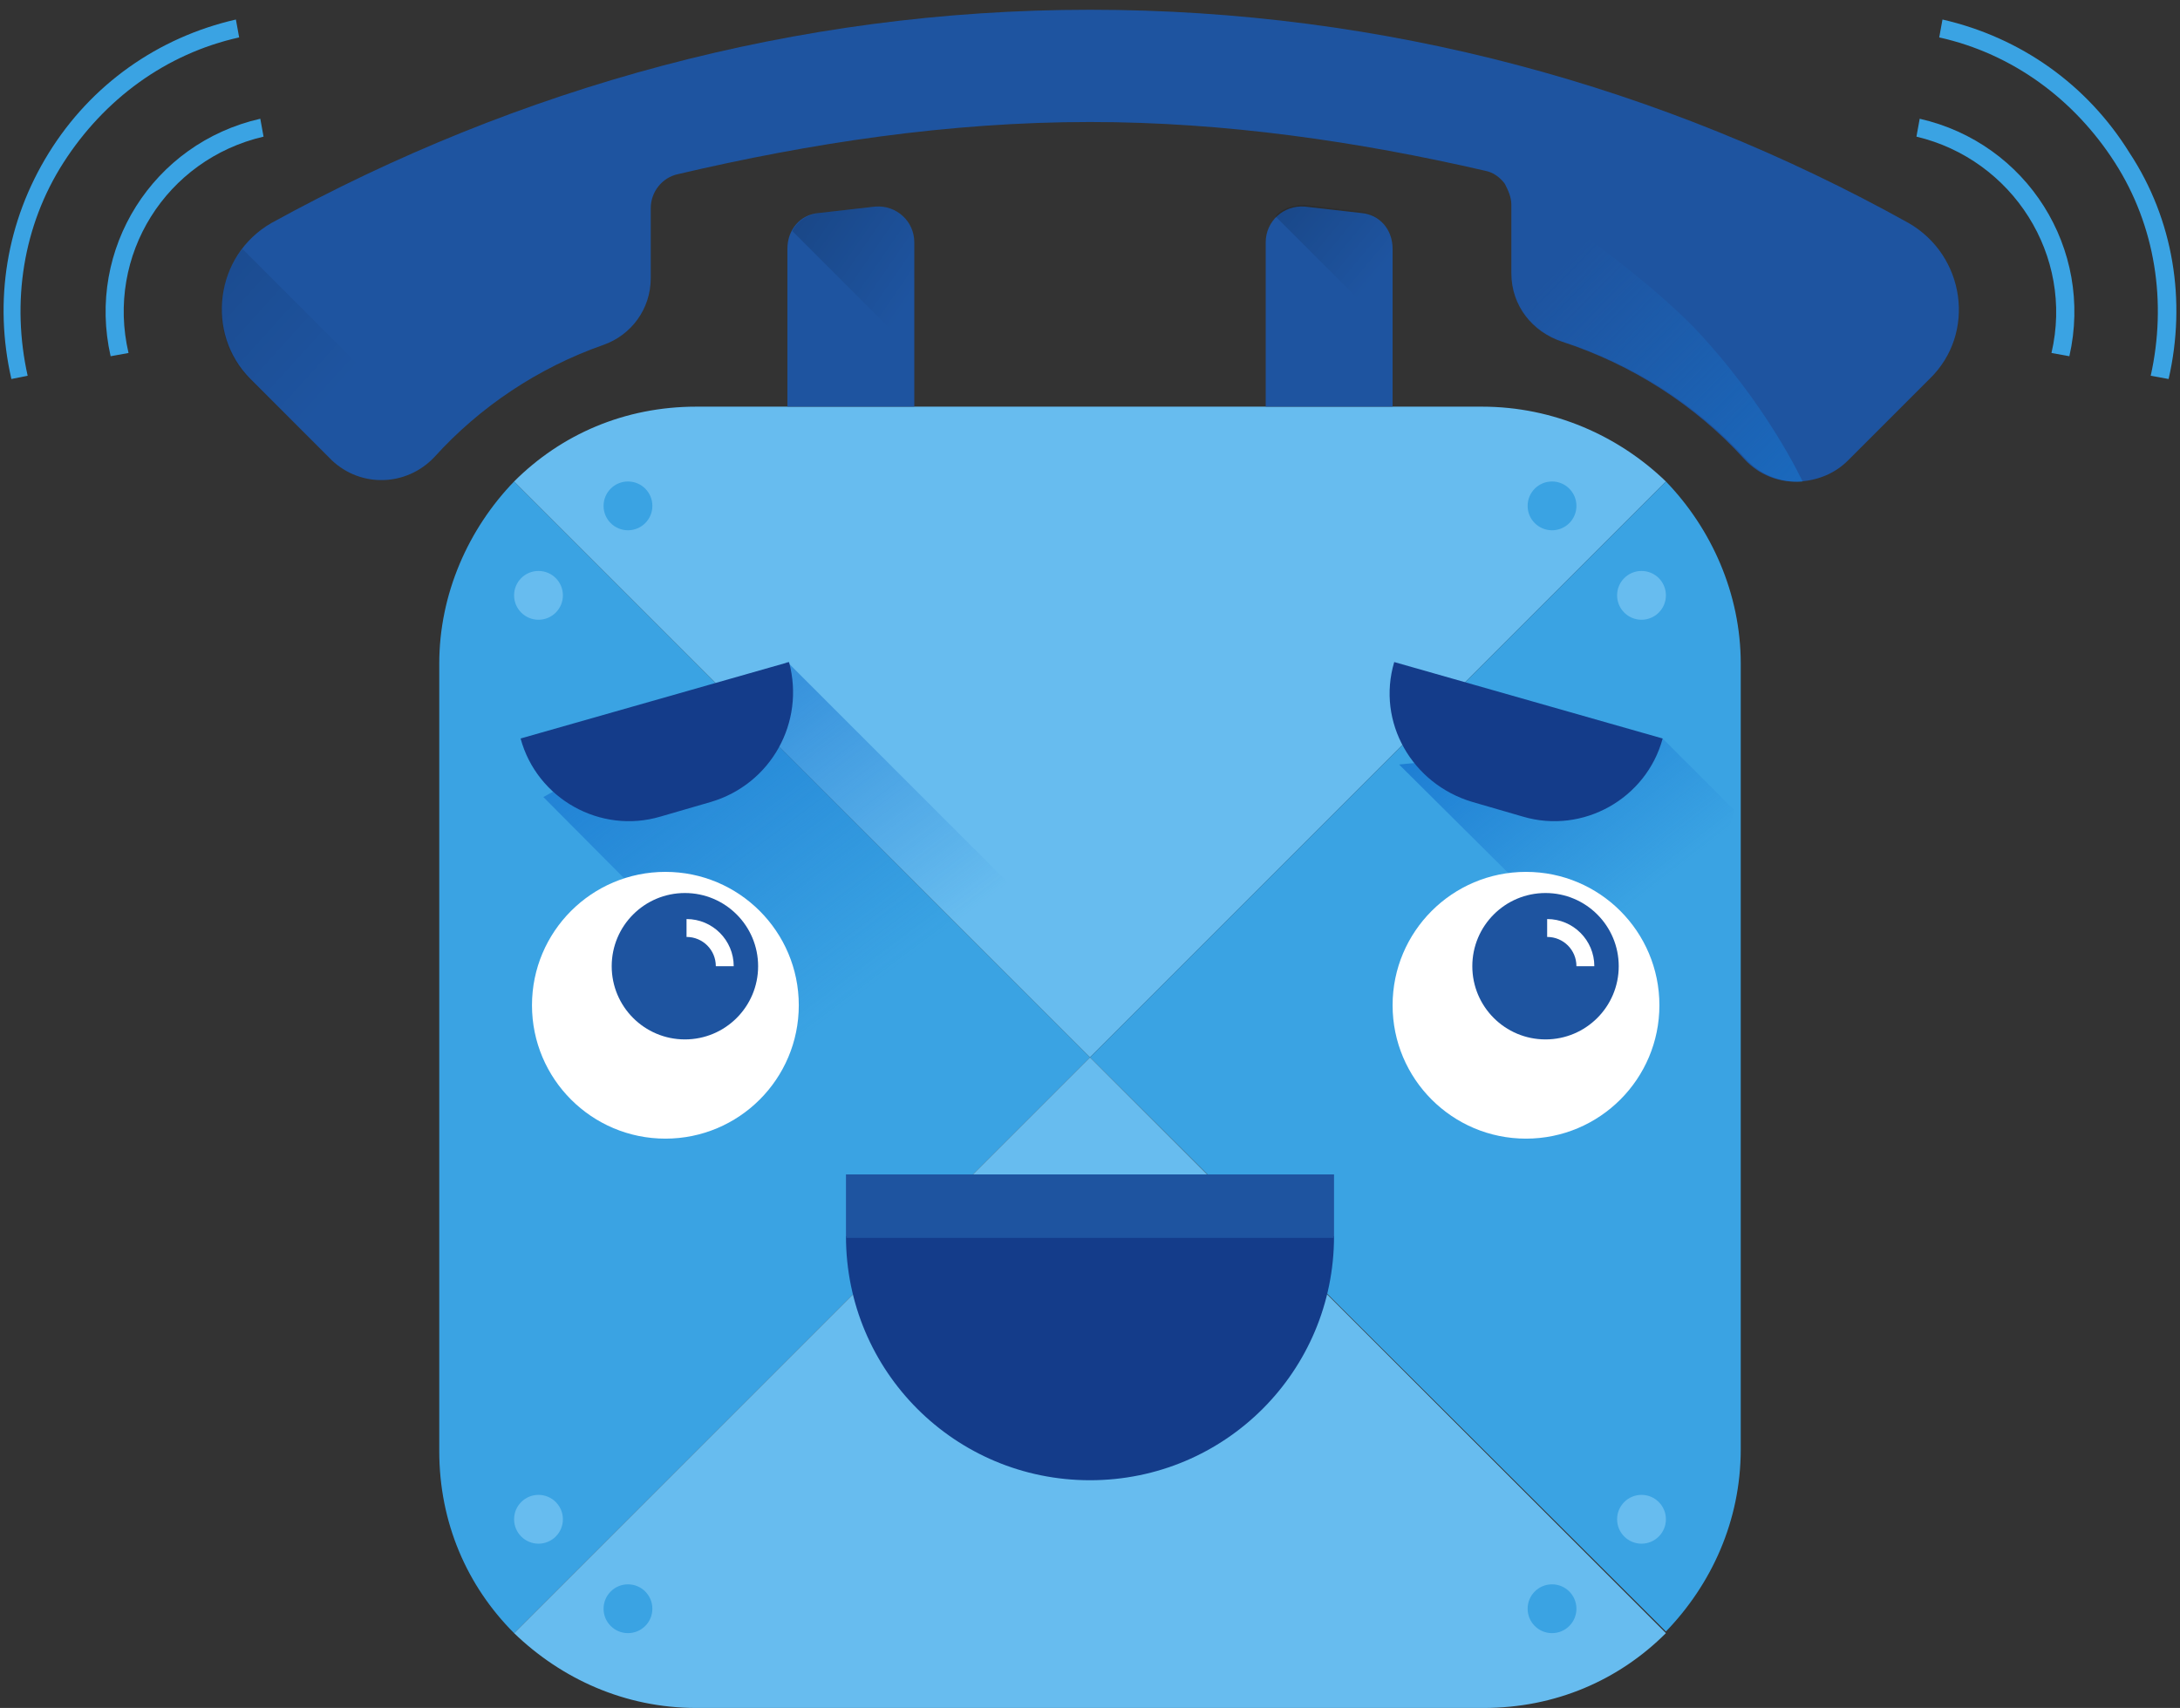 <svg xmlns="http://www.w3.org/2000/svg" width="134" height="105" viewBox="0 0 134 105">
    <rect x="0" y="0" width="134" height="105" fill="#333333" stroke="none"/>
    <defs>
        <linearGradient id="a" x1="2.173%" x2="76.04%" y1="-11.047%" y2="74.344%">
            <stop offset="0%" stop-color="#1877D0"/>
            <stop offset="100%" stop-color="#1877D0" stop-opacity="0"/>
        </linearGradient>
        <linearGradient id="b" x1="14.4%" x2="78.355%" y1="-23.917%" y2="48.473%">
            <stop offset="0%" stop-color="#1877D0"/>
            <stop offset="100%" stop-color="#1877D0" stop-opacity="0"/>
        </linearGradient>
        <linearGradient id="c" x1="48.733%" x2="-55.737%" y1="63.745%" y2="-35.458%">
            <stop offset="0%" stop-opacity="0"/>
            <stop offset="100%"/>
        </linearGradient>
        <linearGradient id="d" x1="108.02%" x2="16.907%" y1="119.369%" y2="28.816%">
            <stop offset="0%" stop-color="#1877D0"/>
            <stop offset="100%" stop-color="#1877D0" stop-opacity="0"/>
        </linearGradient>
        <linearGradient id="e" x1="101.436%" x2="-3.219%" y1="58.275%" y2="-28.871%">
            <stop offset="0%" stop-opacity="0"/>
            <stop offset="100%"/>
        </linearGradient>
        <linearGradient id="f" x1="89.222%" x2="-8.718%" y1="51.419%" y2="-37.844%">
            <stop offset="0%" stop-opacity="0"/>
            <stop offset="100%"/>
        </linearGradient>
    </defs>
    <g fill="none" fill-rule="evenodd">
        <path fill="#3AA3E3" fill-rule="nonzero" d="M31.6 29.6L67 65l-35.4 35.4c-2.9-2.9-4.6-6.8-4.6-11.2V40.8c0-4.3 1.8-8.3 4.6-11.2z"/>
        <path fill="#67BCEF" fill-rule="nonzero" d="M102.4 29.6L67 65 31.6 29.6c2.9-2.9 6.8-4.6 11.2-4.6h48.3c4.4 0 8.4 1.8 11.3 4.6z"/>
        <path fill="#3AA3E3" fill-rule="nonzero" d="M107 40.8v48.3c0 4.4-1.8 8.3-4.6 11.2L67 65l35.4-35.4c2.8 2.9 4.6 6.9 4.6 11.2z"/>
        <path fill="url(#a)" fill-rule="nonzero" d="M62.3 54.6L50 65.7 33.4 49l15-8.3z"/>
        <path fill="#67BCEF" fill-rule="nonzero" d="M102.4 100.4c-2.9 2.9-6.8 4.6-11.2 4.6H42.8c-4.4 0-8.3-1.8-11.2-4.6L67 65l35.4 35.4z"/>
        <circle cx="95.4" cy="31.1" r="1.5" fill="#3AA3E3" fill-rule="nonzero"/>
        <circle cx="100.9" cy="36.6" r="1.5" fill="#67BCEF" fill-rule="nonzero"/>
        <circle cx="33.1" cy="36.6" r="1.5" fill="#67BCEF" fill-rule="nonzero"/>
        <circle cx="38.6" cy="31.1" r="1.5" fill="#3AA3E3" fill-rule="nonzero"/>
        <circle cx="38.6" cy="98.9" r="1.5" fill="#3AA3E3" fill-rule="nonzero"/>
        <circle cx="33.1" cy="93.4" r="1.5" fill="#67BCEF" fill-rule="nonzero"/>
        <circle cx="100.9" cy="93.4" r="1.5" fill="#67BCEF" fill-rule="nonzero"/>
        <circle cx="95.4" cy="98.9" r="1.5" fill="#3AA3E3" fill-rule="nonzero"/>
        <path fill="url(#b)" fill-rule="nonzero" d="M106.6 49.8l-3.9 13.8L86 47l16.2-1.6z"/>
        <path fill="#143C8A" fill-rule="nonzero" d="M90.5 49.3l3.1.9c3.7 1.1 7.6-1.1 8.6-4.8l-16.5-4.7c-1.1 3.7 1.1 7.5 4.8 8.6z"/>
        <circle cx="93.8" cy="61.8" r="8.2" fill="#FFF" fill-rule="nonzero"/>
        <circle cx="40.9" cy="61.8" r="8.2" fill="#FFF" fill-rule="nonzero"/>
        <path fill="#143C8A" fill-rule="nonzero" d="M43.7 49.3l-3.1.9c-3.7 1.1-7.6-1.1-8.6-4.8l16.5-4.7c1 3.7-1.1 7.5-4.8 8.6z"/>
        <g fill-rule="nonzero" transform="translate(90 54)">
            <circle cx="5" cy="5.4" r="4.5" fill="#1E54A0"/>
            <g transform="translate(2 2)">
                <circle cx="3" cy="3.4" r="2.4" fill="#1E54A0"/>
                <path fill="#FFF" d="M6 3.4H4.9c0-1-.8-1.8-1.8-1.8V.5C4.7.5 6 1.8 6 3.4z"/>
            </g>
        </g>
        <g fill-rule="nonzero" transform="translate(37 54)">
            <circle cx="5.1" cy="5.4" r="4.5" fill="#1E54A0"/>
            <g transform="translate(2 2)">
                <circle cx="3.1" cy="3.4" r="2.4" fill="#1E54A0"/>
                <path fill="#FFF" d="M6.1 3.4H5c0-1-.8-1.8-1.8-1.8V.5c1.6 0 2.9 1.3 2.9 2.9z"/>
            </g>
        </g>
        <path fill="#143C8A" fill-rule="nonzero" d="M67 91c-8.3 0-15-6.7-15-15h30c0 8.3-6.7 15-15 15z"/>
        <path fill="#1E54A0" fill-rule="nonzero" d="M52 72.2h30v3.9H52zM118.6 23.3l-5 5c-.8.8-1.8 1.2-2.9 1.3-1.3.1-2.6-.4-3.5-1.4-3-3.3-6.9-5.8-11.2-7.2-1.8-.6-3.1-2.2-3.1-4.2v-4.2c0-.5-.2-.9-.4-1.3-.3-.4-.7-.7-1.2-.8-7.8-1.8-16-3-24.3-3-8.7 0-17.2 1.3-25.3 3.2-1 .2-1.7 1.1-1.7 2.1v4.3c0 1.9-1.2 3.5-2.9 4.1-4 1.4-7.6 3.8-10.4 6.9-1.7 1.8-4.5 1.9-6.3.2l-5-5c-2.8-2.8-2.2-7.6 1.3-9.6C31.8 5.4 48.9.6 67 .6c18.1 0 35.2 4.7 50.3 13.1 3.5 2 4.2 6.8 1.3 9.6z"/>
        <path fill="url(#c)" fill-rule="nonzero" d="M14.9 15.3l12.3 12.3c-.2.2-.4.4-.5.6-1.7 1.8-4.5 1.9-6.3.2l-5-5c-2.3-2.3-2.3-5.8-.5-8.1z" opacity=".2"/>
        <path fill="url(#d)" fill-rule="nonzero" d="M110.8 29.6c-1.3.1-2.6-.4-3.5-1.4-3-3.3-6.9-5.8-11.2-7.2-1.8-.6-3.1-2.2-3.1-4.2v-4.2c0-.5-.2-.9-.4-1.3 0 0 6.8 4.1 11.4 8.7 4.6 4.8 6.8 9.6 6.8 9.6z" opacity=".7"/>
        <path fill="#3AA3E3" fill-rule="nonzero" d="M.7 23.3C-.4 18.5.4 13.6 3 9.4c2.6-4.2 6.7-7.1 11.5-8.2l.2 1.1c-4.5 1-8.3 3.8-10.8 7.7-2.5 3.9-3.2 8.6-2.2 13.1l-1 .2z"/>
        <path fill="#3AA3E3" fill-rule="nonzero" d="M6.8 21.9C5.3 15.3 9.4 8.8 16 7.3l.2 1.1c-6 1.4-9.7 7.3-8.3 13.3l-1.1.2zM133.3 23.3l-1.1-.2c1-4.5.3-9.2-2.2-13.1-2.5-3.9-6.3-6.7-10.8-7.7l.2-1.1c4.8 1.1 8.9 4 11.5 8.2 2.7 4.1 3.5 9.1 2.4 13.9z"/>
        <path fill="#3AA3E3" fill-rule="nonzero" d="M127.2 21.9l-1.1-.2c1.4-6-2.4-11.9-8.3-13.3l.2-1.1c6.6 1.5 10.7 8 9.2 14.6z"/>
        <path fill="#1E54A0" fill-rule="nonzero" d="M53.8 12.7l-3.5.4c-1.1.1-1.9 1-1.9 2.2V25h7.8V14.9c0-1.3-1.1-2.3-2.4-2.2z"/>
        <path fill="url(#e)" fill-rule="nonzero" d="M8.2 2.9v6.8L.7 2.2c.3-.6.9-1 1.6-1.1L5.8.7c1.3-.1 2.4.9 2.4 2.2z" opacity=".2" transform="translate(48 12)"/>
        <path fill="#1E54A0" fill-rule="nonzero" d="M83.7 13.1l-3.5-.4c-1.3-.1-2.4.9-2.4 2.2V25h7.8v-9.7c0-1.2-.8-2.1-1.9-2.2z"/>
        <path fill="url(#f)" fill-rule="nonzero" d="M37.6 3.2v5.3l-7.2-7.2c.4-.5 1.1-.7 1.8-.7l3.5.4c1.1.2 1.9 1.1 1.9 2.2z" opacity=".2" transform="translate(48 12)"/>
        <path d="M56.2 21.7l-7.5-7.6M85.6 20.6l-7.2-7.2"/>
    </g>
</svg>

